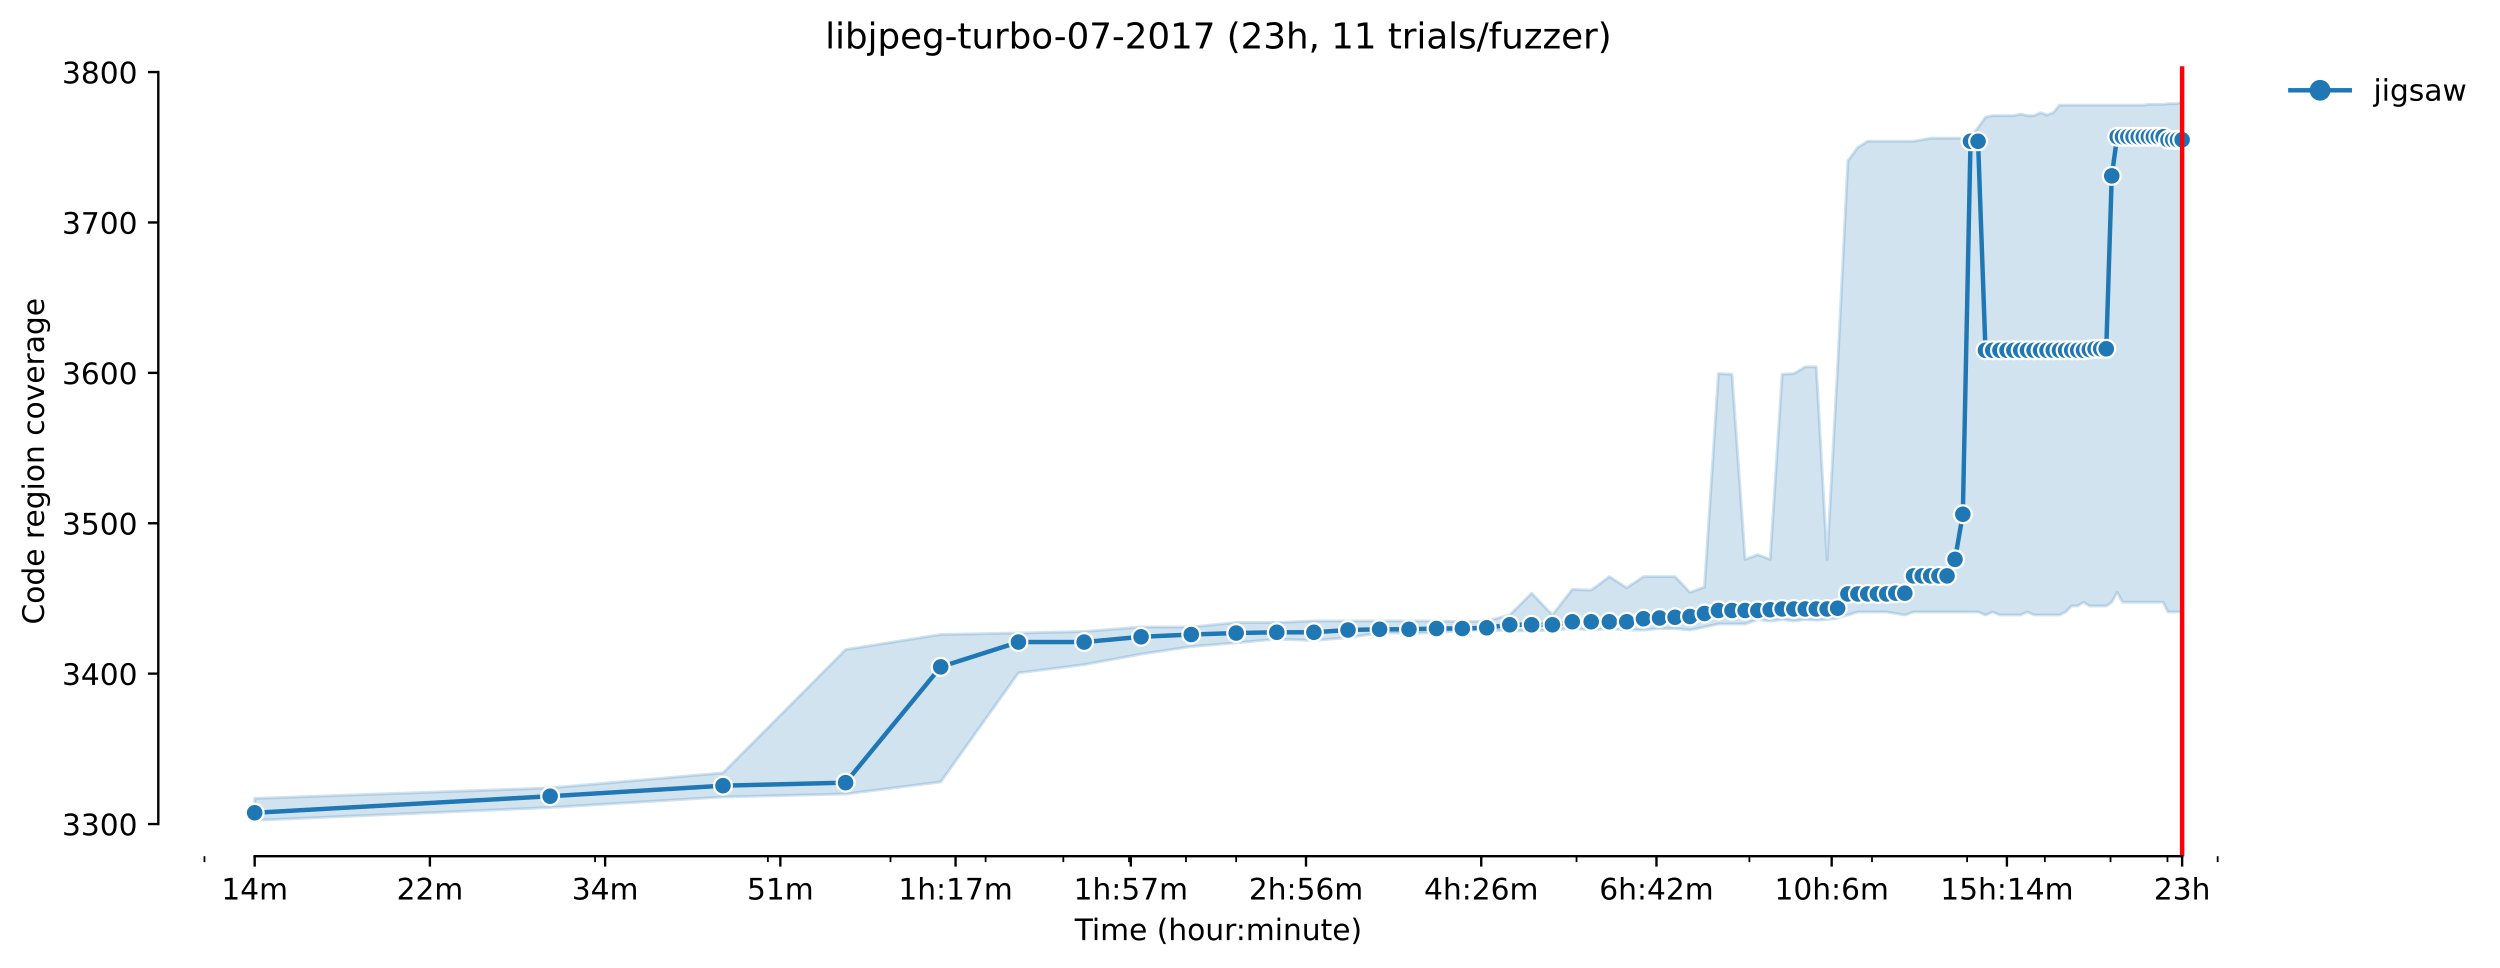 <?xml version="1.0" encoding="utf-8" standalone="no"?>
<!DOCTYPE svg PUBLIC "-//W3C//DTD SVG 1.1//EN"
  "http://www.w3.org/Graphics/SVG/1.1/DTD/svg11.dtd">
<!-- Created with matplotlib (https://matplotlib.org/) -->
<svg height="325.986pt" version="1.1" viewBox="0 0 842.188 325.986" width="842.188pt" xmlns="http://www.w3.org/2000/svg" xmlns:xlink="http://www.w3.org/1999/xlink">
 <defs>
  <style type="text/css">*{stroke-linecap:butt;stroke-linejoin:round;}</style>
 </defs>
 <g id="figure_1">
  <g id="patch_1">
   <path d="M 0 325.986 
L 842.188 325.986 
L 842.188 0 
L 0 0 
z
" style="fill:#ffffff;"/>
  </g>
  <g id="axes_1">
   <g id="patch_2">
    <path d="M 53.328 288.43 
L 767.568 288.43 
L 767.568 22.318 
L 53.328 22.318 
z
" style="fill:#ffffff;"/>
   </g>
   <g id="PolyCollection_1">
    <defs>
     <path d="M 85.794 -57.005 
L 85.794 -49.652 
L 185.326 -53.965 
L 243.55 -57.511 
L 284.859 -58.525 
L 316.902 -62.578 
L 343.082 -99.308 
L 365.218 -102.094 
L 384.392 -105.641 
L 401.305 -108.174 
L 416.435 -109.44 
L 430.121 -110.707 
L 442.615 -110.2 
L 454.109 -111.201 
L 464.751 -112.733 
L 474.658 -112.733 
L 483.925 -112.733 
L 492.631 -113.747 
L 500.838 -113.74 
L 508.602 -113.493 
L 515.968 -113.493 
L 522.974 -113.747 
L 529.654 -114.253 
L 536.037 -113.747 
L 542.148 -114.253 
L 548.01 -113.747 
L 553.642 -113.747 
L 559.061 -114.253 
L 564.284 -114.253 
L 569.323 -113.747 
L 574.191 -114.76 
L 578.899 -115.773 
L 583.458 -115.773 
L 587.877 -115.773 
L 592.164 -117.293 
L 596.326 -116.786 
L 600.371 -117.293 
L 604.306 -116.786 
L 608.135 -117.293 
L 611.865 -117.04 
L 615.501 -117.293 
L 619.046 -117.8 
L 622.507 -118.813 
L 625.885 -119.826 
L 629.187 -119.826 
L 632.414 -119.826 
L 635.57 -119.826 
L 638.658 -119.307 
L 641.681 -118.813 
L 644.642 -119.826 
L 647.543 -119.826 
L 650.387 -119.826 
L 653.175 -119.826 
L 655.91 -119.826 
L 658.594 -119.826 
L 661.229 -119.826 
L 663.817 -119.826 
L 666.358 -119.826 
L 668.855 -118.813 
L 671.31 -119.801 
L 673.724 -118.813 
L 676.097 -118.813 
L 678.432 -118.813 
L 680.73 -118.813 
L 682.991 -119.826 
L 685.217 -118.813 
L 687.41 -118.813 
L 689.569 -118.813 
L 691.696 -118.813 
L 693.793 -118.813 
L 695.859 -119.826 
L 697.896 -121.853 
L 699.904 -121.853 
L 701.885 -123.119 
L 703.839 -121.853 
L 705.766 -121.853 
L 707.668 -121.853 
L 709.545 -121.853 
L 711.398 -123.119 
L 713.227 -126.412 
L 715.033 -123.119 
L 716.817 -123.119 
L 718.579 -123.119 
L 720.32 -123.119 
L 722.04 -123.119 
L 723.739 -123.119 
L 725.418 -123.119 
L 727.078 -123.119 
L 728.72 -123.119 
L 730.342 -119.826 
L 731.947 -119.826 
L 733.533 -119.826 
L 735.103 -119.826 
L 735.103 -291.572 
L 735.103 -291.572 
L 733.533 -291.066 
L 731.947 -291.066 
L 730.342 -291.066 
L 728.72 -290.812 
L 727.078 -290.812 
L 725.418 -290.812 
L 723.739 -290.812 
L 722.04 -290.559 
L 720.32 -290.559 
L 718.579 -290.559 
L 716.817 -290.559 
L 715.033 -290.559 
L 713.227 -290.559 
L 711.398 -290.559 
L 709.545 -290.559 
L 707.668 -290.559 
L 705.766 -290.559 
L 703.839 -290.559 
L 701.885 -290.559 
L 699.904 -290.559 
L 697.896 -290.559 
L 695.859 -290.559 
L 693.793 -290.559 
L 691.696 -288.026 
L 689.569 -287.266 
L 687.41 -288.026 
L 685.217 -287.013 
L 682.991 -287.013 
L 680.73 -287.519 
L 678.432 -287.013 
L 676.097 -287.013 
L 673.724 -287.013 
L 671.31 -287.013 
L 668.855 -286.506 
L 666.358 -282.96 
L 663.817 -279.92 
L 661.229 -279.413 
L 658.594 -279.413 
L 655.91 -279.413 
L 653.175 -279.413 
L 650.387 -279.413 
L 647.543 -278.907 
L 644.642 -278.4 
L 641.681 -278.4 
L 638.658 -278.4 
L 635.57 -278.4 
L 632.414 -278.4 
L 629.187 -278.4 
L 625.885 -276.373 
L 622.507 -271.814 
L 619.046 -202.406 
L 615.501 -137.558 
L 611.865 -202.406 
L 608.135 -202.406 
L 604.306 -200.126 
L 600.371 -199.924 
L 596.326 -137.558 
L 592.164 -139.103 
L 587.877 -137.558 
L 583.458 -199.873 
L 578.899 -200.126 
L 574.191 -128.198 
L 569.323 -126.412 
L 564.284 -131.732 
L 559.061 -131.732 
L 553.642 -131.732 
L 548.01 -127.939 
L 542.148 -131.732 
L 536.037 -127.179 
L 529.654 -127.426 
L 522.974 -118.813 
L 515.968 -126.159 
L 508.602 -118.813 
L 500.838 -116.786 
L 492.631 -116.533 
L 483.925 -116.786 
L 474.658 -116.786 
L 464.751 -116.786 
L 454.109 -116.786 
L 442.615 -116.786 
L 430.121 -116.28 
L 416.435 -116.28 
L 401.305 -114.76 
L 384.392 -114.76 
L 365.218 -113.24 
L 343.082 -112.733 
L 316.902 -112.227 
L 284.859 -107.161 
L 243.55 -65.617 
L 185.326 -60.551 
L 85.794 -57.005 
z
" id="me5b59d6d6d" style="stroke:#1f77b4;stroke-opacity:0.2;"/>
    </defs>
    <g clip-path="url(#p4fced49811)">
     <use style="fill:#1f77b4;fill-opacity:0.2;stroke:#1f77b4;stroke-opacity:0.2;" x="0" xlink:href="#me5b59d6d6d" y="325.986"/>
    </g>
   </g>
   <g id="matplotlib.axis_1">
    <g id="xtick_1">
     <g id="line2d_1">
      <defs>
       <path d="M 0 0 
L 0 3.5 
" id="m48be5d444f" style="stroke:#000000;stroke-width:0.8;"/>
      </defs>
      <g>
       <use style="stroke:#000000;stroke-width:0.8;" x="85.794" xlink:href="#m48be5d444f" y="288.43"/>
      </g>
     </g>
     <g id="text_1">
      <!-- 14m -->
      <g transform="translate(74.561 303.029)scale(0.1 -0.1)">
       <defs>
        <path d="M 12.406 8.297 
L 28.516 8.297 
L 28.516 63.922 
L 10.984 60.406 
L 10.984 69.391 
L 28.422 72.906 
L 38.281 72.906 
L 38.281 8.297 
L 54.391 8.297 
L 54.391 0 
L 12.406 0 
z
" id="DejaVuSans-49"/>
        <path d="M 37.797 64.312 
L 12.891 25.391 
L 37.797 25.391 
z
M 35.203 72.906 
L 47.609 72.906 
L 47.609 25.391 
L 58.016 25.391 
L 58.016 17.188 
L 47.609 17.188 
L 47.609 0 
L 37.797 0 
L 37.797 17.188 
L 4.891 17.188 
L 4.891 26.703 
z
" id="DejaVuSans-52"/>
        <path d="M 52 44.188 
Q 55.375 50.25 60.062 53.125 
Q 64.75 56 71.094 56 
Q 79.641 56 84.281 50.016 
Q 88.922 44.047 88.922 33.016 
L 88.922 0 
L 79.891 0 
L 79.891 32.719 
Q 79.891 40.578 77.094 44.375 
Q 74.312 48.188 68.609 48.188 
Q 61.625 48.188 57.562 43.547 
Q 53.516 38.922 53.516 30.906 
L 53.516 0 
L 44.484 0 
L 44.484 32.719 
Q 44.484 40.625 41.703 44.406 
Q 38.922 48.188 33.109 48.188 
Q 26.219 48.188 22.156 43.531 
Q 18.109 38.875 18.109 30.906 
L 18.109 0 
L 9.078 0 
L 9.078 54.688 
L 18.109 54.688 
L 18.109 46.188 
Q 21.188 51.219 25.484 53.609 
Q 29.781 56 35.688 56 
Q 41.656 56 45.828 52.969 
Q 50 49.953 52 44.188 
z
" id="DejaVuSans-109"/>
       </defs>
       <use xlink:href="#DejaVuSans-49"/>
       <use x="63.623" xlink:href="#DejaVuSans-52"/>
       <use x="127.246" xlink:href="#DejaVuSans-109"/>
      </g>
     </g>
    </g>
    <g id="xtick_2">
     <g id="line2d_2">
      <g>
       <use style="stroke:#000000;stroke-width:0.8;" x="144.822" xlink:href="#m48be5d444f" y="288.43"/>
      </g>
     </g>
     <g id="text_2">
      <!-- 22m -->
      <g transform="translate(133.589 303.029)scale(0.1 -0.1)">
       <defs>
        <path d="M 19.188 8.297 
L 53.609 8.297 
L 53.609 0 
L 7.328 0 
L 7.328 8.297 
Q 12.938 14.109 22.625 23.891 
Q 32.328 33.688 34.812 36.531 
Q 39.547 41.844 41.422 45.531 
Q 43.312 49.219 43.312 52.781 
Q 43.312 58.594 39.234 62.25 
Q 35.156 65.922 28.609 65.922 
Q 23.969 65.922 18.812 64.312 
Q 13.672 62.703 7.812 59.422 
L 7.812 69.391 
Q 13.766 71.781 18.938 73 
Q 24.125 74.219 28.422 74.219 
Q 39.75 74.219 46.484 68.547 
Q 53.219 62.891 53.219 53.422 
Q 53.219 48.922 51.531 44.891 
Q 49.859 40.875 45.406 35.406 
Q 44.188 33.984 37.641 27.219 
Q 31.109 20.453 19.188 8.297 
z
" id="DejaVuSans-50"/>
       </defs>
       <use xlink:href="#DejaVuSans-50"/>
       <use x="63.623" xlink:href="#DejaVuSans-50"/>
       <use x="127.246" xlink:href="#DejaVuSans-109"/>
      </g>
     </g>
    </g>
    <g id="xtick_3">
     <g id="line2d_3">
      <g>
       <use style="stroke:#000000;stroke-width:0.8;" x="203.85" xlink:href="#m48be5d444f" y="288.43"/>
      </g>
     </g>
     <g id="text_3">
      <!-- 34m -->
      <g transform="translate(192.617 303.029)scale(0.1 -0.1)">
       <defs>
        <path d="M 40.578 39.312 
Q 47.656 37.797 51.625 33 
Q 55.609 28.219 55.609 21.188 
Q 55.609 10.406 48.188 4.484 
Q 40.766 -1.422 27.094 -1.422 
Q 22.516 -1.422 17.656 -0.516 
Q 12.797 0.391 7.625 2.203 
L 7.625 11.719 
Q 11.719 9.328 16.594 8.109 
Q 21.484 6.891 26.812 6.891 
Q 36.078 6.891 40.938 10.547 
Q 45.797 14.203 45.797 21.188 
Q 45.797 27.641 41.281 31.266 
Q 36.766 34.906 28.719 34.906 
L 20.219 34.906 
L 20.219 43.016 
L 29.109 43.016 
Q 36.375 43.016 40.234 45.922 
Q 44.094 48.828 44.094 54.297 
Q 44.094 59.906 40.109 62.906 
Q 36.141 65.922 28.719 65.922 
Q 24.656 65.922 20.016 65.031 
Q 15.375 64.156 9.812 62.312 
L 9.812 71.094 
Q 15.438 72.656 20.344 73.438 
Q 25.25 74.219 29.594 74.219 
Q 40.828 74.219 47.359 69.109 
Q 53.906 64.016 53.906 55.328 
Q 53.906 49.266 50.438 45.094 
Q 46.969 40.922 40.578 39.312 
z
" id="DejaVuSans-51"/>
       </defs>
       <use xlink:href="#DejaVuSans-51"/>
       <use x="63.623" xlink:href="#DejaVuSans-52"/>
       <use x="127.246" xlink:href="#DejaVuSans-109"/>
      </g>
     </g>
    </g>
    <g id="xtick_4">
     <g id="line2d_4">
      <g>
       <use style="stroke:#000000;stroke-width:0.8;" x="262.878" xlink:href="#m48be5d444f" y="288.43"/>
      </g>
     </g>
     <g id="text_4">
      <!-- 51m -->
      <g transform="translate(251.646 303.029)scale(0.1 -0.1)">
       <defs>
        <path d="M 10.797 72.906 
L 49.516 72.906 
L 49.516 64.594 
L 19.828 64.594 
L 19.828 46.734 
Q 21.969 47.469 24.109 47.828 
Q 26.266 48.188 28.422 48.188 
Q 40.625 48.188 47.75 41.5 
Q 54.891 34.812 54.891 23.391 
Q 54.891 11.625 47.562 5.094 
Q 40.234 -1.422 26.906 -1.422 
Q 22.312 -1.422 17.547 -0.641 
Q 12.797 0.141 7.719 1.703 
L 7.719 11.625 
Q 12.109 9.234 16.797 8.062 
Q 21.484 6.891 26.703 6.891 
Q 35.156 6.891 40.078 11.328 
Q 45.016 15.766 45.016 23.391 
Q 45.016 31 40.078 35.438 
Q 35.156 39.891 26.703 39.891 
Q 22.75 39.891 18.812 39.016 
Q 14.891 38.141 10.797 36.281 
z
" id="DejaVuSans-53"/>
       </defs>
       <use xlink:href="#DejaVuSans-53"/>
       <use x="63.623" xlink:href="#DejaVuSans-49"/>
       <use x="127.246" xlink:href="#DejaVuSans-109"/>
      </g>
     </g>
    </g>
    <g id="xtick_5">
     <g id="line2d_5">
      <g>
       <use style="stroke:#000000;stroke-width:0.8;" x="321.907" xlink:href="#m48be5d444f" y="288.43"/>
      </g>
     </g>
     <g id="text_5">
      <!-- 1h:17m -->
      <g transform="translate(302.639 303.029)scale(0.1 -0.1)">
       <defs>
        <path d="M 54.891 33.016 
L 54.891 0 
L 45.906 0 
L 45.906 32.719 
Q 45.906 40.484 42.875 44.328 
Q 39.844 48.188 33.797 48.188 
Q 26.516 48.188 22.312 43.547 
Q 18.109 38.922 18.109 30.906 
L 18.109 0 
L 9.078 0 
L 9.078 75.984 
L 18.109 75.984 
L 18.109 46.188 
Q 21.344 51.125 25.703 53.562 
Q 30.078 56 35.797 56 
Q 45.219 56 50.047 50.172 
Q 54.891 44.344 54.891 33.016 
z
" id="DejaVuSans-104"/>
        <path d="M 11.719 12.406 
L 22.016 12.406 
L 22.016 0 
L 11.719 0 
z
M 11.719 51.703 
L 22.016 51.703 
L 22.016 39.312 
L 11.719 39.312 
z
" id="DejaVuSans-58"/>
        <path d="M 8.203 72.906 
L 55.078 72.906 
L 55.078 68.703 
L 28.609 0 
L 18.312 0 
L 43.219 64.594 
L 8.203 64.594 
z
" id="DejaVuSans-55"/>
       </defs>
       <use xlink:href="#DejaVuSans-49"/>
       <use x="63.623" xlink:href="#DejaVuSans-104"/>
       <use x="127.002" xlink:href="#DejaVuSans-58"/>
       <use x="160.693" xlink:href="#DejaVuSans-49"/>
       <use x="224.316" xlink:href="#DejaVuSans-55"/>
       <use x="287.939" xlink:href="#DejaVuSans-109"/>
      </g>
     </g>
    </g>
    <g id="xtick_6">
     <g id="line2d_6">
      <g>
       <use style="stroke:#000000;stroke-width:0.8;" x="380.935" xlink:href="#m48be5d444f" y="288.43"/>
      </g>
     </g>
     <g id="text_6">
      <!-- 1h:57m -->
      <g transform="translate(361.668 303.029)scale(0.1 -0.1)">
       <use xlink:href="#DejaVuSans-49"/>
       <use x="63.623" xlink:href="#DejaVuSans-104"/>
       <use x="127.002" xlink:href="#DejaVuSans-58"/>
       <use x="160.693" xlink:href="#DejaVuSans-53"/>
       <use x="224.316" xlink:href="#DejaVuSans-55"/>
       <use x="287.939" xlink:href="#DejaVuSans-109"/>
      </g>
     </g>
    </g>
    <g id="xtick_7">
     <g id="line2d_7">
      <g>
       <use style="stroke:#000000;stroke-width:0.8;" x="439.963" xlink:href="#m48be5d444f" y="288.43"/>
      </g>
     </g>
     <g id="text_7">
      <!-- 2h:56m -->
      <g transform="translate(420.696 303.029)scale(0.1 -0.1)">
       <defs>
        <path d="M 33.016 40.375 
Q 26.375 40.375 22.484 35.828 
Q 18.609 31.297 18.609 23.391 
Q 18.609 15.531 22.484 10.953 
Q 26.375 6.391 33.016 6.391 
Q 39.656 6.391 43.531 10.953 
Q 47.406 15.531 47.406 23.391 
Q 47.406 31.297 43.531 35.828 
Q 39.656 40.375 33.016 40.375 
z
M 52.594 71.297 
L 52.594 62.312 
Q 48.875 64.062 45.094 64.984 
Q 41.312 65.922 37.594 65.922 
Q 27.828 65.922 22.672 59.328 
Q 17.531 52.734 16.797 39.406 
Q 19.672 43.656 24.016 45.922 
Q 28.375 48.188 33.594 48.188 
Q 44.578 48.188 50.953 41.516 
Q 57.328 34.859 57.328 23.391 
Q 57.328 12.156 50.688 5.359 
Q 44.047 -1.422 33.016 -1.422 
Q 20.359 -1.422 13.672 8.266 
Q 6.984 17.969 6.984 36.375 
Q 6.984 53.656 15.188 63.938 
Q 23.391 74.219 37.203 74.219 
Q 40.922 74.219 44.703 73.484 
Q 48.484 72.75 52.594 71.297 
z
" id="DejaVuSans-54"/>
       </defs>
       <use xlink:href="#DejaVuSans-50"/>
       <use x="63.623" xlink:href="#DejaVuSans-104"/>
       <use x="127.002" xlink:href="#DejaVuSans-58"/>
       <use x="160.693" xlink:href="#DejaVuSans-53"/>
       <use x="224.316" xlink:href="#DejaVuSans-54"/>
       <use x="287.939" xlink:href="#DejaVuSans-109"/>
      </g>
     </g>
    </g>
    <g id="xtick_8">
     <g id="line2d_8">
      <g>
       <use style="stroke:#000000;stroke-width:0.8;" x="498.991" xlink:href="#m48be5d444f" y="288.43"/>
      </g>
     </g>
     <g id="text_8">
      <!-- 4h:26m -->
      <g transform="translate(479.724 303.029)scale(0.1 -0.1)">
       <use xlink:href="#DejaVuSans-52"/>
       <use x="63.623" xlink:href="#DejaVuSans-104"/>
       <use x="127.002" xlink:href="#DejaVuSans-58"/>
       <use x="160.693" xlink:href="#DejaVuSans-50"/>
       <use x="224.316" xlink:href="#DejaVuSans-54"/>
       <use x="287.939" xlink:href="#DejaVuSans-109"/>
      </g>
     </g>
    </g>
    <g id="xtick_9">
     <g id="line2d_9">
      <g>
       <use style="stroke:#000000;stroke-width:0.8;" x="558.02" xlink:href="#m48be5d444f" y="288.43"/>
      </g>
     </g>
     <g id="text_9">
      <!-- 6h:42m -->
      <g transform="translate(538.752 303.029)scale(0.1 -0.1)">
       <use xlink:href="#DejaVuSans-54"/>
       <use x="63.623" xlink:href="#DejaVuSans-104"/>
       <use x="127.002" xlink:href="#DejaVuSans-58"/>
       <use x="160.693" xlink:href="#DejaVuSans-52"/>
       <use x="224.316" xlink:href="#DejaVuSans-50"/>
       <use x="287.939" xlink:href="#DejaVuSans-109"/>
      </g>
     </g>
    </g>
    <g id="xtick_10">
     <g id="line2d_10">
      <g>
       <use style="stroke:#000000;stroke-width:0.8;" x="617.048" xlink:href="#m48be5d444f" y="288.43"/>
      </g>
     </g>
     <g id="text_10">
      <!-- 10h:6m -->
      <g transform="translate(597.781 303.029)scale(0.1 -0.1)">
       <defs>
        <path d="M 31.781 66.406 
Q 24.172 66.406 20.328 58.906 
Q 16.5 51.422 16.5 36.375 
Q 16.5 21.391 20.328 13.891 
Q 24.172 6.391 31.781 6.391 
Q 39.453 6.391 43.281 13.891 
Q 47.125 21.391 47.125 36.375 
Q 47.125 51.422 43.281 58.906 
Q 39.453 66.406 31.781 66.406 
z
M 31.781 74.219 
Q 44.047 74.219 50.516 64.516 
Q 56.984 54.828 56.984 36.375 
Q 56.984 17.969 50.516 8.266 
Q 44.047 -1.422 31.781 -1.422 
Q 19.531 -1.422 13.062 8.266 
Q 6.594 17.969 6.594 36.375 
Q 6.594 54.828 13.062 64.516 
Q 19.531 74.219 31.781 74.219 
z
" id="DejaVuSans-48"/>
       </defs>
       <use xlink:href="#DejaVuSans-49"/>
       <use x="63.623" xlink:href="#DejaVuSans-48"/>
       <use x="127.246" xlink:href="#DejaVuSans-104"/>
       <use x="190.625" xlink:href="#DejaVuSans-58"/>
       <use x="224.316" xlink:href="#DejaVuSans-54"/>
       <use x="287.939" xlink:href="#DejaVuSans-109"/>
      </g>
     </g>
    </g>
    <g id="xtick_11">
     <g id="line2d_11">
      <g>
       <use style="stroke:#000000;stroke-width:0.8;" x="676.076" xlink:href="#m48be5d444f" y="288.43"/>
      </g>
     </g>
     <g id="text_11">
      <!-- 15h:14m -->
      <g transform="translate(653.628 303.029)scale(0.1 -0.1)">
       <use xlink:href="#DejaVuSans-49"/>
       <use x="63.623" xlink:href="#DejaVuSans-53"/>
       <use x="127.246" xlink:href="#DejaVuSans-104"/>
       <use x="190.625" xlink:href="#DejaVuSans-58"/>
       <use x="224.316" xlink:href="#DejaVuSans-49"/>
       <use x="287.939" xlink:href="#DejaVuSans-52"/>
       <use x="351.562" xlink:href="#DejaVuSans-109"/>
      </g>
     </g>
    </g>
    <g id="xtick_12">
     <g id="line2d_12">
      <g>
       <use style="stroke:#000000;stroke-width:0.8;" x="735.104" xlink:href="#m48be5d444f" y="288.43"/>
      </g>
     </g>
     <g id="text_12">
      <!-- 23h -->
      <g transform="translate(725.573 303.029)scale(0.1 -0.1)">
       <use xlink:href="#DejaVuSans-50"/>
       <use x="63.623" xlink:href="#DejaVuSans-51"/>
       <use x="127.246" xlink:href="#DejaVuSans-104"/>
      </g>
     </g>
    </g>
    <g id="xtick_13">
     <g id="line2d_13">
      <defs>
       <path d="M 0 0 
L 0 2 
" id="m04cc0272d7" style="stroke:#000000;stroke-width:0.6;"/>
      </defs>
      <g>
       <use style="stroke:#000000;stroke-width:0.6;" x="68.88" xlink:href="#m04cc0272d7" y="288.43"/>
      </g>
     </g>
    </g>
    <g id="xtick_14">
     <g id="line2d_14">
      <g>
       <use style="stroke:#000000;stroke-width:0.6;" x="200.456" xlink:href="#m04cc0272d7" y="288.43"/>
      </g>
     </g>
    </g>
    <g id="xtick_15">
     <g id="line2d_15">
      <g>
       <use style="stroke:#000000;stroke-width:0.6;" x="258.679" xlink:href="#m04cc0272d7" y="288.43"/>
      </g>
     </g>
    </g>
    <g id="xtick_16">
     <g id="line2d_16">
      <g>
       <use style="stroke:#000000;stroke-width:0.6;" x="299.989" xlink:href="#m04cc0272d7" y="288.43"/>
      </g>
     </g>
    </g>
    <g id="xtick_17">
     <g id="line2d_17">
      <g>
       <use style="stroke:#000000;stroke-width:0.6;" x="332.031" xlink:href="#m04cc0272d7" y="288.43"/>
      </g>
     </g>
    </g>
    <g id="xtick_18">
     <g id="line2d_18">
      <g>
       <use style="stroke:#000000;stroke-width:0.6;" x="358.212" xlink:href="#m04cc0272d7" y="288.43"/>
      </g>
     </g>
    </g>
    <g id="xtick_19">
     <g id="line2d_19">
      <g>
       <use style="stroke:#000000;stroke-width:0.6;" x="380.347" xlink:href="#m04cc0272d7" y="288.43"/>
      </g>
     </g>
    </g>
    <g id="xtick_20">
     <g id="line2d_20">
      <g>
       <use style="stroke:#000000;stroke-width:0.6;" x="399.522" xlink:href="#m04cc0272d7" y="288.43"/>
      </g>
     </g>
    </g>
    <g id="xtick_21">
     <g id="line2d_21">
      <g>
       <use style="stroke:#000000;stroke-width:0.6;" x="416.435" xlink:href="#m04cc0272d7" y="288.43"/>
      </g>
     </g>
    </g>
    <g id="xtick_22">
     <g id="line2d_22">
      <g>
       <use style="stroke:#000000;stroke-width:0.6;" x="531.097" xlink:href="#m04cc0272d7" y="288.43"/>
      </g>
     </g>
    </g>
    <g id="xtick_23">
     <g id="line2d_23">
      <g>
       <use style="stroke:#000000;stroke-width:0.6;" x="589.32" xlink:href="#m04cc0272d7" y="288.43"/>
      </g>
     </g>
    </g>
    <g id="xtick_24">
     <g id="line2d_24">
      <g>
       <use style="stroke:#000000;stroke-width:0.6;" x="630.63" xlink:href="#m04cc0272d7" y="288.43"/>
      </g>
     </g>
    </g>
    <g id="xtick_25">
     <g id="line2d_25">
      <g>
       <use style="stroke:#000000;stroke-width:0.6;" x="662.672" xlink:href="#m04cc0272d7" y="288.43"/>
      </g>
     </g>
    </g>
    <g id="xtick_26">
     <g id="line2d_26">
      <g>
       <use style="stroke:#000000;stroke-width:0.6;" x="688.853" xlink:href="#m04cc0272d7" y="288.43"/>
      </g>
     </g>
    </g>
    <g id="xtick_27">
     <g id="line2d_27">
      <g>
       <use style="stroke:#000000;stroke-width:0.6;" x="710.988" xlink:href="#m04cc0272d7" y="288.43"/>
      </g>
     </g>
    </g>
    <g id="xtick_28">
     <g id="line2d_28">
      <g>
       <use style="stroke:#000000;stroke-width:0.6;" x="730.163" xlink:href="#m04cc0272d7" y="288.43"/>
      </g>
     </g>
    </g>
    <g id="xtick_29">
     <g id="line2d_29">
      <g>
       <use style="stroke:#000000;stroke-width:0.6;" x="747.076" xlink:href="#m04cc0272d7" y="288.43"/>
      </g>
     </g>
    </g>
    <g id="text_13">
     <!-- Time (hour:minute) -->
     <g transform="translate(362.041 316.707)scale(0.1 -0.1)">
      <defs>
       <path d="M -0.297 72.906 
L 61.375 72.906 
L 61.375 64.594 
L 35.5 64.594 
L 35.5 0 
L 25.594 0 
L 25.594 64.594 
L -0.297 64.594 
z
" id="DejaVuSans-84"/>
       <path d="M 9.422 54.688 
L 18.406 54.688 
L 18.406 0 
L 9.422 0 
z
M 9.422 75.984 
L 18.406 75.984 
L 18.406 64.594 
L 9.422 64.594 
z
" id="DejaVuSans-105"/>
       <path d="M 56.203 29.594 
L 56.203 25.203 
L 14.891 25.203 
Q 15.484 15.922 20.484 11.062 
Q 25.484 6.203 34.422 6.203 
Q 39.594 6.203 44.453 7.469 
Q 49.312 8.734 54.109 11.281 
L 54.109 2.781 
Q 49.266 0.734 44.188 -0.344 
Q 39.109 -1.422 33.891 -1.422 
Q 20.797 -1.422 13.156 6.188 
Q 5.516 13.812 5.516 26.812 
Q 5.516 40.234 12.766 48.109 
Q 20.016 56 32.328 56 
Q 43.359 56 49.781 48.891 
Q 56.203 41.797 56.203 29.594 
z
M 47.219 32.234 
Q 47.125 39.594 43.094 43.984 
Q 39.062 48.391 32.422 48.391 
Q 24.906 48.391 20.391 44.141 
Q 15.875 39.891 15.188 32.172 
z
" id="DejaVuSans-101"/>
       <path id="DejaVuSans-32"/>
       <path d="M 31 75.875 
Q 24.469 64.656 21.281 53.656 
Q 18.109 42.672 18.109 31.391 
Q 18.109 20.125 21.312 9.062 
Q 24.516 -2 31 -13.188 
L 23.188 -13.188 
Q 15.875 -1.703 12.234 9.375 
Q 8.594 20.453 8.594 31.391 
Q 8.594 42.281 12.203 53.312 
Q 15.828 64.359 23.188 75.875 
z
" id="DejaVuSans-40"/>
       <path d="M 30.609 48.391 
Q 23.391 48.391 19.188 42.75 
Q 14.984 37.109 14.984 27.297 
Q 14.984 17.484 19.156 11.844 
Q 23.344 6.203 30.609 6.203 
Q 37.797 6.203 41.984 11.859 
Q 46.188 17.531 46.188 27.297 
Q 46.188 37.016 41.984 42.703 
Q 37.797 48.391 30.609 48.391 
z
M 30.609 56 
Q 42.328 56 49.016 48.375 
Q 55.719 40.766 55.719 27.297 
Q 55.719 13.875 49.016 6.219 
Q 42.328 -1.422 30.609 -1.422 
Q 18.844 -1.422 12.172 6.219 
Q 5.516 13.875 5.516 27.297 
Q 5.516 40.766 12.172 48.375 
Q 18.844 56 30.609 56 
z
" id="DejaVuSans-111"/>
       <path d="M 8.5 21.578 
L 8.5 54.688 
L 17.484 54.688 
L 17.484 21.922 
Q 17.484 14.156 20.5 10.266 
Q 23.531 6.391 29.594 6.391 
Q 36.859 6.391 41.078 11.031 
Q 45.312 15.672 45.312 23.688 
L 45.312 54.688 
L 54.297 54.688 
L 54.297 0 
L 45.312 0 
L 45.312 8.406 
Q 42.047 3.422 37.719 1 
Q 33.406 -1.422 27.688 -1.422 
Q 18.266 -1.422 13.375 4.438 
Q 8.5 10.297 8.5 21.578 
z
M 31.109 56 
z
" id="DejaVuSans-117"/>
       <path d="M 41.109 46.297 
Q 39.594 47.172 37.812 47.578 
Q 36.031 48 33.891 48 
Q 26.266 48 22.188 43.047 
Q 18.109 38.094 18.109 28.812 
L 18.109 0 
L 9.078 0 
L 9.078 54.688 
L 18.109 54.688 
L 18.109 46.188 
Q 20.953 51.172 25.484 53.578 
Q 30.031 56 36.531 56 
Q 37.453 56 38.578 55.875 
Q 39.703 55.766 41.062 55.516 
z
" id="DejaVuSans-114"/>
       <path d="M 54.891 33.016 
L 54.891 0 
L 45.906 0 
L 45.906 32.719 
Q 45.906 40.484 42.875 44.328 
Q 39.844 48.188 33.797 48.188 
Q 26.516 48.188 22.312 43.547 
Q 18.109 38.922 18.109 30.906 
L 18.109 0 
L 9.078 0 
L 9.078 54.688 
L 18.109 54.688 
L 18.109 46.188 
Q 21.344 51.125 25.703 53.562 
Q 30.078 56 35.797 56 
Q 45.219 56 50.047 50.172 
Q 54.891 44.344 54.891 33.016 
z
" id="DejaVuSans-110"/>
       <path d="M 18.312 70.219 
L 18.312 54.688 
L 36.812 54.688 
L 36.812 47.703 
L 18.312 47.703 
L 18.312 18.016 
Q 18.312 11.328 20.141 9.422 
Q 21.969 7.516 27.594 7.516 
L 36.812 7.516 
L 36.812 0 
L 27.594 0 
Q 17.188 0 13.234 3.875 
Q 9.281 7.766 9.281 18.016 
L 9.281 47.703 
L 2.688 47.703 
L 2.688 54.688 
L 9.281 54.688 
L 9.281 70.219 
z
" id="DejaVuSans-116"/>
       <path d="M 8.016 75.875 
L 15.828 75.875 
Q 23.141 64.359 26.781 53.312 
Q 30.422 42.281 30.422 31.391 
Q 30.422 20.453 26.781 9.375 
Q 23.141 -1.703 15.828 -13.188 
L 8.016 -13.188 
Q 14.5 -2 17.703 9.062 
Q 20.906 20.125 20.906 31.391 
Q 20.906 42.672 17.703 53.656 
Q 14.5 64.656 8.016 75.875 
z
" id="DejaVuSans-41"/>
      </defs>
      <use xlink:href="#DejaVuSans-84"/>
      <use x="57.959" xlink:href="#DejaVuSans-105"/>
      <use x="85.742" xlink:href="#DejaVuSans-109"/>
      <use x="183.154" xlink:href="#DejaVuSans-101"/>
      <use x="244.678" xlink:href="#DejaVuSans-32"/>
      <use x="276.465" xlink:href="#DejaVuSans-40"/>
      <use x="315.479" xlink:href="#DejaVuSans-104"/>
      <use x="378.857" xlink:href="#DejaVuSans-111"/>
      <use x="440.039" xlink:href="#DejaVuSans-117"/>
      <use x="503.418" xlink:href="#DejaVuSans-114"/>
      <use x="542.781" xlink:href="#DejaVuSans-58"/>
      <use x="576.473" xlink:href="#DejaVuSans-109"/>
      <use x="673.885" xlink:href="#DejaVuSans-105"/>
      <use x="701.668" xlink:href="#DejaVuSans-110"/>
      <use x="765.047" xlink:href="#DejaVuSans-117"/>
      <use x="828.426" xlink:href="#DejaVuSans-116"/>
      <use x="867.635" xlink:href="#DejaVuSans-101"/>
      <use x="929.158" xlink:href="#DejaVuSans-41"/>
     </g>
    </g>
   </g>
   <g id="matplotlib.axis_2">
    <g id="ytick_1">
     <g id="line2d_30">
      <defs>
       <path d="M 0 0 
L -3.5 0 
" id="maca90293b7" style="stroke:#000000;stroke-width:0.8;"/>
      </defs>
      <g>
       <use style="stroke:#000000;stroke-width:0.8;" x="53.328" xlink:href="#maca90293b7" y="277.594"/>
      </g>
     </g>
     <g id="text_14">
      <!-- 3300 -->
      <g transform="translate(20.878 281.394)scale(0.1 -0.1)">
       <use xlink:href="#DejaVuSans-51"/>
       <use x="63.623" xlink:href="#DejaVuSans-51"/>
       <use x="127.246" xlink:href="#DejaVuSans-48"/>
       <use x="190.869" xlink:href="#DejaVuSans-48"/>
      </g>
     </g>
    </g>
    <g id="ytick_2">
     <g id="line2d_31">
      <g>
       <use style="stroke:#000000;stroke-width:0.8;" x="53.328" xlink:href="#maca90293b7" y="226.932"/>
      </g>
     </g>
     <g id="text_15">
      <!-- 3400 -->
      <g transform="translate(20.878 230.731)scale(0.1 -0.1)">
       <use xlink:href="#DejaVuSans-51"/>
       <use x="63.623" xlink:href="#DejaVuSans-52"/>
       <use x="127.246" xlink:href="#DejaVuSans-48"/>
       <use x="190.869" xlink:href="#DejaVuSans-48"/>
      </g>
     </g>
    </g>
    <g id="ytick_3">
     <g id="line2d_32">
      <g>
       <use style="stroke:#000000;stroke-width:0.8;" x="53.328" xlink:href="#maca90293b7" y="176.269"/>
      </g>
     </g>
     <g id="text_16">
      <!-- 3500 -->
      <g transform="translate(20.878 180.068)scale(0.1 -0.1)">
       <use xlink:href="#DejaVuSans-51"/>
       <use x="63.623" xlink:href="#DejaVuSans-53"/>
       <use x="127.246" xlink:href="#DejaVuSans-48"/>
       <use x="190.869" xlink:href="#DejaVuSans-48"/>
      </g>
     </g>
    </g>
    <g id="ytick_4">
     <g id="line2d_33">
      <g>
       <use style="stroke:#000000;stroke-width:0.8;" x="53.328" xlink:href="#maca90293b7" y="125.607"/>
      </g>
     </g>
     <g id="text_17">
      <!-- 3600 -->
      <g transform="translate(20.878 129.406)scale(0.1 -0.1)">
       <use xlink:href="#DejaVuSans-51"/>
       <use x="63.623" xlink:href="#DejaVuSans-54"/>
       <use x="127.246" xlink:href="#DejaVuSans-48"/>
       <use x="190.869" xlink:href="#DejaVuSans-48"/>
      </g>
     </g>
    </g>
    <g id="ytick_5">
     <g id="line2d_34">
      <g>
       <use style="stroke:#000000;stroke-width:0.8;" x="53.328" xlink:href="#maca90293b7" y="74.944"/>
      </g>
     </g>
     <g id="text_18">
      <!-- 3700 -->
      <g transform="translate(20.878 78.743)scale(0.1 -0.1)">
       <use xlink:href="#DejaVuSans-51"/>
       <use x="63.623" xlink:href="#DejaVuSans-55"/>
       <use x="127.246" xlink:href="#DejaVuSans-48"/>
       <use x="190.869" xlink:href="#DejaVuSans-48"/>
      </g>
     </g>
    </g>
    <g id="ytick_6">
     <g id="line2d_35">
      <g>
       <use style="stroke:#000000;stroke-width:0.8;" x="53.328" xlink:href="#maca90293b7" y="24.282"/>
      </g>
     </g>
     <g id="text_19">
      <!-- 3800 -->
      <g transform="translate(20.878 28.081)scale(0.1 -0.1)">
       <defs>
        <path d="M 31.781 34.625 
Q 24.75 34.625 20.719 30.859 
Q 16.703 27.094 16.703 20.516 
Q 16.703 13.922 20.719 10.156 
Q 24.75 6.391 31.781 6.391 
Q 38.812 6.391 42.859 10.172 
Q 46.922 13.969 46.922 20.516 
Q 46.922 27.094 42.891 30.859 
Q 38.875 34.625 31.781 34.625 
z
M 21.922 38.812 
Q 15.578 40.375 12.031 44.719 
Q 8.5 49.078 8.5 55.328 
Q 8.5 64.062 14.719 69.141 
Q 20.953 74.219 31.781 74.219 
Q 42.672 74.219 48.875 69.141 
Q 55.078 64.062 55.078 55.328 
Q 55.078 49.078 51.531 44.719 
Q 48 40.375 41.703 38.812 
Q 48.828 37.156 52.797 32.312 
Q 56.781 27.484 56.781 20.516 
Q 56.781 9.906 50.312 4.234 
Q 43.844 -1.422 31.781 -1.422 
Q 19.734 -1.422 13.25 4.234 
Q 6.781 9.906 6.781 20.516 
Q 6.781 27.484 10.781 32.312 
Q 14.797 37.156 21.922 38.812 
z
M 18.312 54.391 
Q 18.312 48.734 21.844 45.562 
Q 25.391 42.391 31.781 42.391 
Q 38.141 42.391 41.719 45.562 
Q 45.312 48.734 45.312 54.391 
Q 45.312 60.062 41.719 63.234 
Q 38.141 66.406 31.781 66.406 
Q 25.391 66.406 21.844 63.234 
Q 18.312 60.062 18.312 54.391 
z
" id="DejaVuSans-56"/>
       </defs>
       <use xlink:href="#DejaVuSans-51"/>
       <use x="63.623" xlink:href="#DejaVuSans-56"/>
       <use x="127.246" xlink:href="#DejaVuSans-48"/>
       <use x="190.869" xlink:href="#DejaVuSans-48"/>
      </g>
     </g>
    </g>
    <g id="text_20">
     <!-- Code region coverage -->
     <g transform="translate(14.798 210.38)rotate(-90)scale(0.1 -0.1)">
      <defs>
       <path d="M 64.406 67.281 
L 64.406 56.891 
Q 59.422 61.531 53.781 63.812 
Q 48.141 66.109 41.797 66.109 
Q 29.297 66.109 22.656 58.469 
Q 16.016 50.828 16.016 36.375 
Q 16.016 21.969 22.656 14.328 
Q 29.297 6.688 41.797 6.688 
Q 48.141 6.688 53.781 8.984 
Q 59.422 11.281 64.406 15.922 
L 64.406 5.609 
Q 59.234 2.094 53.438 0.328 
Q 47.656 -1.422 41.219 -1.422 
Q 24.656 -1.422 15.125 8.703 
Q 5.609 18.844 5.609 36.375 
Q 5.609 53.953 15.125 64.078 
Q 24.656 74.219 41.219 74.219 
Q 47.75 74.219 53.531 72.484 
Q 59.328 70.75 64.406 67.281 
z
" id="DejaVuSans-67"/>
       <path d="M 45.406 46.391 
L 45.406 75.984 
L 54.391 75.984 
L 54.391 0 
L 45.406 0 
L 45.406 8.203 
Q 42.578 3.328 38.25 0.953 
Q 33.938 -1.422 27.875 -1.422 
Q 17.969 -1.422 11.734 6.484 
Q 5.516 14.406 5.516 27.297 
Q 5.516 40.188 11.734 48.094 
Q 17.969 56 27.875 56 
Q 33.938 56 38.25 53.625 
Q 42.578 51.266 45.406 46.391 
z
M 14.797 27.297 
Q 14.797 17.391 18.875 11.75 
Q 22.953 6.109 30.078 6.109 
Q 37.203 6.109 41.297 11.75 
Q 45.406 17.391 45.406 27.297 
Q 45.406 37.203 41.297 42.844 
Q 37.203 48.484 30.078 48.484 
Q 22.953 48.484 18.875 42.844 
Q 14.797 37.203 14.797 27.297 
z
" id="DejaVuSans-100"/>
       <path d="M 45.406 27.984 
Q 45.406 37.75 41.375 43.109 
Q 37.359 48.484 30.078 48.484 
Q 22.859 48.484 18.828 43.109 
Q 14.797 37.75 14.797 27.984 
Q 14.797 18.266 18.828 12.891 
Q 22.859 7.516 30.078 7.516 
Q 37.359 7.516 41.375 12.891 
Q 45.406 18.266 45.406 27.984 
z
M 54.391 6.781 
Q 54.391 -7.172 48.188 -13.984 
Q 42 -20.797 29.203 -20.797 
Q 24.469 -20.797 20.266 -20.094 
Q 16.062 -19.391 12.109 -17.922 
L 12.109 -9.188 
Q 16.062 -11.328 19.922 -12.344 
Q 23.781 -13.375 27.781 -13.375 
Q 36.625 -13.375 41.016 -8.766 
Q 45.406 -4.156 45.406 5.172 
L 45.406 9.625 
Q 42.625 4.781 38.281 2.391 
Q 33.938 0 27.875 0 
Q 17.828 0 11.672 7.656 
Q 5.516 15.328 5.516 27.984 
Q 5.516 40.672 11.672 48.328 
Q 17.828 56 27.875 56 
Q 33.938 56 38.281 53.609 
Q 42.625 51.219 45.406 46.391 
L 45.406 54.688 
L 54.391 54.688 
z
" id="DejaVuSans-103"/>
       <path d="M 48.781 52.594 
L 48.781 44.188 
Q 44.969 46.297 41.141 47.344 
Q 37.312 48.391 33.406 48.391 
Q 24.656 48.391 19.812 42.844 
Q 14.984 37.312 14.984 27.297 
Q 14.984 17.281 19.812 11.734 
Q 24.656 6.203 33.406 6.203 
Q 37.312 6.203 41.141 7.25 
Q 44.969 8.297 48.781 10.406 
L 48.781 2.094 
Q 45.016 0.344 40.984 -0.531 
Q 36.969 -1.422 32.422 -1.422 
Q 20.062 -1.422 12.781 6.344 
Q 5.516 14.109 5.516 27.297 
Q 5.516 40.672 12.859 48.328 
Q 20.219 56 33.016 56 
Q 37.156 56 41.109 55.141 
Q 45.062 54.297 48.781 52.594 
z
" id="DejaVuSans-99"/>
       <path d="M 2.984 54.688 
L 12.5 54.688 
L 29.594 8.797 
L 46.688 54.688 
L 56.203 54.688 
L 35.688 0 
L 23.484 0 
z
" id="DejaVuSans-118"/>
       <path d="M 34.281 27.484 
Q 23.391 27.484 19.188 25 
Q 14.984 22.516 14.984 16.5 
Q 14.984 11.719 18.141 8.906 
Q 21.297 6.109 26.703 6.109 
Q 34.188 6.109 38.703 11.406 
Q 43.219 16.703 43.219 25.484 
L 43.219 27.484 
z
M 52.203 31.203 
L 52.203 0 
L 43.219 0 
L 43.219 8.297 
Q 40.141 3.328 35.547 0.953 
Q 30.953 -1.422 24.312 -1.422 
Q 15.922 -1.422 10.953 3.297 
Q 6 8.016 6 15.922 
Q 6 25.141 12.172 29.828 
Q 18.359 34.516 30.609 34.516 
L 43.219 34.516 
L 43.219 35.406 
Q 43.219 41.609 39.141 45 
Q 35.062 48.391 27.688 48.391 
Q 23 48.391 18.547 47.266 
Q 14.109 46.141 10.016 43.891 
L 10.016 52.203 
Q 14.938 54.109 19.578 55.047 
Q 24.219 56 28.609 56 
Q 40.484 56 46.344 49.844 
Q 52.203 43.703 52.203 31.203 
z
" id="DejaVuSans-97"/>
      </defs>
      <use xlink:href="#DejaVuSans-67"/>
      <use x="69.824" xlink:href="#DejaVuSans-111"/>
      <use x="131.006" xlink:href="#DejaVuSans-100"/>
      <use x="194.482" xlink:href="#DejaVuSans-101"/>
      <use x="256.006" xlink:href="#DejaVuSans-32"/>
      <use x="287.793" xlink:href="#DejaVuSans-114"/>
      <use x="326.656" xlink:href="#DejaVuSans-101"/>
      <use x="388.18" xlink:href="#DejaVuSans-103"/>
      <use x="451.656" xlink:href="#DejaVuSans-105"/>
      <use x="479.439" xlink:href="#DejaVuSans-111"/>
      <use x="540.621" xlink:href="#DejaVuSans-110"/>
      <use x="604" xlink:href="#DejaVuSans-32"/>
      <use x="635.787" xlink:href="#DejaVuSans-99"/>
      <use x="690.768" xlink:href="#DejaVuSans-111"/>
      <use x="751.949" xlink:href="#DejaVuSans-118"/>
      <use x="811.129" xlink:href="#DejaVuSans-101"/>
      <use x="872.652" xlink:href="#DejaVuSans-114"/>
      <use x="913.766" xlink:href="#DejaVuSans-97"/>
      <use x="975.045" xlink:href="#DejaVuSans-103"/>
      <use x="1038.521" xlink:href="#DejaVuSans-101"/>
     </g>
    </g>
   </g>
   <g id="line2d_36">
    <path clip-path="url(#p4fced49811)" d="M 85.794 273.795 
L 185.326 268.222 
L 243.55 264.675 
L 284.859 263.662 
L 316.902 224.652 
L 343.082 216.293 
L 365.218 216.293 
L 384.392 214.519 
L 401.305 213.76 
L 416.435 213.253 
L 430.121 213 
L 442.615 213 
L 454.109 212.24 
L 464.751 211.986 
L 474.658 211.986 
L 483.925 211.733 
L 492.631 211.733 
L 500.838 211.48 
L 508.602 210.466 
L 515.968 210.466 
L 522.974 210.466 
L 529.654 209.453 
L 536.037 209.453 
L 542.148 209.453 
L 548.01 209.453 
L 553.642 208.44 
L 559.061 208.187 
L 564.284 207.933 
L 569.323 207.68 
L 574.191 206.667 
L 578.899 205.654 
L 583.458 205.654 
L 587.877 205.654 
L 592.164 205.654 
L 596.326 205.4 
L 600.371 205.147 
L 604.306 205.147 
L 608.135 205.147 
L 611.865 205.147 
L 615.501 205.147 
L 619.046 204.894 
L 622.507 200.081 
L 625.885 200.081 
L 629.187 200.081 
L 632.414 200.081 
L 635.57 200.081 
L 638.658 199.827 
L 641.681 199.827 
L 644.642 194.001 
L 647.543 194.001 
L 650.387 194.001 
L 653.175 194.001 
L 655.91 194.001 
L 658.594 188.428 
L 661.229 173.23 
L 663.817 47.586 
L 666.358 47.586 
L 668.855 118.007 
L 671.31 118.007 
L 673.724 118.007 
L 676.097 118.007 
L 678.432 118.007 
L 680.73 118.007 
L 682.991 118.007 
L 685.217 118.007 
L 687.41 118.007 
L 689.569 118.007 
L 691.696 118.007 
L 693.793 118.007 
L 695.859 118.007 
L 697.896 118.007 
L 699.904 118.007 
L 701.885 118.007 
L 703.839 117.754 
L 705.766 117.501 
L 707.668 117.501 
L 709.545 117.501 
L 711.398 59.239 
L 713.227 46.067 
L 715.033 46.067 
L 716.817 46.067 
L 718.579 46.067 
L 720.32 46.067 
L 722.04 46.067 
L 723.739 46.067 
L 725.418 46.067 
L 727.078 46.067 
L 728.72 46.067 
L 730.342 47.08 
L 731.947 47.08 
L 733.533 47.08 
L 735.103 47.08 
" style="fill:none;stroke:#1f77b4;stroke-linecap:square;stroke-width:1.5;"/>
    <defs>
     <path d="M 0 3 
C 0.796 3 1.559 2.684 2.121 2.121 
C 2.684 1.559 3 0.796 3 0 
C 3 -0.796 2.684 -1.559 2.121 -2.121 
C 1.559 -2.684 0.796 -3 0 -3 
C -0.796 -3 -1.559 -2.684 -2.121 -2.121 
C -2.684 -1.559 -3 -0.796 -3 0 
C -3 0.796 -2.684 1.559 -2.121 2.121 
C -1.559 2.684 -0.796 3 0 3 
z
" id="mc0fafb44b0" style="stroke:#ffffff;stroke-width:0.75;"/>
    </defs>
    <g clip-path="url(#p4fced49811)">
     <use style="fill:#1f77b4;stroke:#ffffff;stroke-width:0.75;" x="85.794" xlink:href="#mc0fafb44b0" y="273.795"/>
     <use style="fill:#1f77b4;stroke:#ffffff;stroke-width:0.75;" x="185.326" xlink:href="#mc0fafb44b0" y="268.222"/>
     <use style="fill:#1f77b4;stroke:#ffffff;stroke-width:0.75;" x="243.55" xlink:href="#mc0fafb44b0" y="264.675"/>
     <use style="fill:#1f77b4;stroke:#ffffff;stroke-width:0.75;" x="284.859" xlink:href="#mc0fafb44b0" y="263.662"/>
     <use style="fill:#1f77b4;stroke:#ffffff;stroke-width:0.75;" x="316.902" xlink:href="#mc0fafb44b0" y="224.652"/>
     <use style="fill:#1f77b4;stroke:#ffffff;stroke-width:0.75;" x="343.082" xlink:href="#mc0fafb44b0" y="216.293"/>
     <use style="fill:#1f77b4;stroke:#ffffff;stroke-width:0.75;" x="365.218" xlink:href="#mc0fafb44b0" y="216.293"/>
     <use style="fill:#1f77b4;stroke:#ffffff;stroke-width:0.75;" x="384.392" xlink:href="#mc0fafb44b0" y="214.519"/>
     <use style="fill:#1f77b4;stroke:#ffffff;stroke-width:0.75;" x="401.305" xlink:href="#mc0fafb44b0" y="213.76"/>
     <use style="fill:#1f77b4;stroke:#ffffff;stroke-width:0.75;" x="416.435" xlink:href="#mc0fafb44b0" y="213.253"/>
     <use style="fill:#1f77b4;stroke:#ffffff;stroke-width:0.75;" x="430.121" xlink:href="#mc0fafb44b0" y="213"/>
     <use style="fill:#1f77b4;stroke:#ffffff;stroke-width:0.75;" x="442.615" xlink:href="#mc0fafb44b0" y="213"/>
     <use style="fill:#1f77b4;stroke:#ffffff;stroke-width:0.75;" x="454.109" xlink:href="#mc0fafb44b0" y="212.24"/>
     <use style="fill:#1f77b4;stroke:#ffffff;stroke-width:0.75;" x="464.751" xlink:href="#mc0fafb44b0" y="211.986"/>
     <use style="fill:#1f77b4;stroke:#ffffff;stroke-width:0.75;" x="474.658" xlink:href="#mc0fafb44b0" y="211.986"/>
     <use style="fill:#1f77b4;stroke:#ffffff;stroke-width:0.75;" x="483.925" xlink:href="#mc0fafb44b0" y="211.733"/>
     <use style="fill:#1f77b4;stroke:#ffffff;stroke-width:0.75;" x="492.631" xlink:href="#mc0fafb44b0" y="211.733"/>
     <use style="fill:#1f77b4;stroke:#ffffff;stroke-width:0.75;" x="500.838" xlink:href="#mc0fafb44b0" y="211.48"/>
     <use style="fill:#1f77b4;stroke:#ffffff;stroke-width:0.75;" x="508.602" xlink:href="#mc0fafb44b0" y="210.466"/>
     <use style="fill:#1f77b4;stroke:#ffffff;stroke-width:0.75;" x="515.968" xlink:href="#mc0fafb44b0" y="210.466"/>
     <use style="fill:#1f77b4;stroke:#ffffff;stroke-width:0.75;" x="522.974" xlink:href="#mc0fafb44b0" y="210.466"/>
     <use style="fill:#1f77b4;stroke:#ffffff;stroke-width:0.75;" x="529.654" xlink:href="#mc0fafb44b0" y="209.453"/>
     <use style="fill:#1f77b4;stroke:#ffffff;stroke-width:0.75;" x="536.037" xlink:href="#mc0fafb44b0" y="209.453"/>
     <use style="fill:#1f77b4;stroke:#ffffff;stroke-width:0.75;" x="542.148" xlink:href="#mc0fafb44b0" y="209.453"/>
     <use style="fill:#1f77b4;stroke:#ffffff;stroke-width:0.75;" x="548.01" xlink:href="#mc0fafb44b0" y="209.453"/>
     <use style="fill:#1f77b4;stroke:#ffffff;stroke-width:0.75;" x="553.642" xlink:href="#mc0fafb44b0" y="208.44"/>
     <use style="fill:#1f77b4;stroke:#ffffff;stroke-width:0.75;" x="559.061" xlink:href="#mc0fafb44b0" y="208.187"/>
     <use style="fill:#1f77b4;stroke:#ffffff;stroke-width:0.75;" x="564.284" xlink:href="#mc0fafb44b0" y="207.933"/>
     <use style="fill:#1f77b4;stroke:#ffffff;stroke-width:0.75;" x="569.323" xlink:href="#mc0fafb44b0" y="207.68"/>
     <use style="fill:#1f77b4;stroke:#ffffff;stroke-width:0.75;" x="574.191" xlink:href="#mc0fafb44b0" y="206.667"/>
     <use style="fill:#1f77b4;stroke:#ffffff;stroke-width:0.75;" x="578.899" xlink:href="#mc0fafb44b0" y="205.654"/>
     <use style="fill:#1f77b4;stroke:#ffffff;stroke-width:0.75;" x="583.458" xlink:href="#mc0fafb44b0" y="205.654"/>
     <use style="fill:#1f77b4;stroke:#ffffff;stroke-width:0.75;" x="587.877" xlink:href="#mc0fafb44b0" y="205.654"/>
     <use style="fill:#1f77b4;stroke:#ffffff;stroke-width:0.75;" x="592.164" xlink:href="#mc0fafb44b0" y="205.654"/>
     <use style="fill:#1f77b4;stroke:#ffffff;stroke-width:0.75;" x="596.326" xlink:href="#mc0fafb44b0" y="205.4"/>
     <use style="fill:#1f77b4;stroke:#ffffff;stroke-width:0.75;" x="600.371" xlink:href="#mc0fafb44b0" y="205.147"/>
     <use style="fill:#1f77b4;stroke:#ffffff;stroke-width:0.75;" x="604.306" xlink:href="#mc0fafb44b0" y="205.147"/>
     <use style="fill:#1f77b4;stroke:#ffffff;stroke-width:0.75;" x="608.135" xlink:href="#mc0fafb44b0" y="205.147"/>
     <use style="fill:#1f77b4;stroke:#ffffff;stroke-width:0.75;" x="611.865" xlink:href="#mc0fafb44b0" y="205.147"/>
     <use style="fill:#1f77b4;stroke:#ffffff;stroke-width:0.75;" x="615.501" xlink:href="#mc0fafb44b0" y="205.147"/>
     <use style="fill:#1f77b4;stroke:#ffffff;stroke-width:0.75;" x="619.046" xlink:href="#mc0fafb44b0" y="204.894"/>
     <use style="fill:#1f77b4;stroke:#ffffff;stroke-width:0.75;" x="622.507" xlink:href="#mc0fafb44b0" y="200.081"/>
     <use style="fill:#1f77b4;stroke:#ffffff;stroke-width:0.75;" x="625.885" xlink:href="#mc0fafb44b0" y="200.081"/>
     <use style="fill:#1f77b4;stroke:#ffffff;stroke-width:0.75;" x="629.187" xlink:href="#mc0fafb44b0" y="200.081"/>
     <use style="fill:#1f77b4;stroke:#ffffff;stroke-width:0.75;" x="632.414" xlink:href="#mc0fafb44b0" y="200.081"/>
     <use style="fill:#1f77b4;stroke:#ffffff;stroke-width:0.75;" x="635.57" xlink:href="#mc0fafb44b0" y="200.081"/>
     <use style="fill:#1f77b4;stroke:#ffffff;stroke-width:0.75;" x="638.658" xlink:href="#mc0fafb44b0" y="199.827"/>
     <use style="fill:#1f77b4;stroke:#ffffff;stroke-width:0.75;" x="641.681" xlink:href="#mc0fafb44b0" y="199.827"/>
     <use style="fill:#1f77b4;stroke:#ffffff;stroke-width:0.75;" x="644.642" xlink:href="#mc0fafb44b0" y="194.001"/>
     <use style="fill:#1f77b4;stroke:#ffffff;stroke-width:0.75;" x="647.543" xlink:href="#mc0fafb44b0" y="194.001"/>
     <use style="fill:#1f77b4;stroke:#ffffff;stroke-width:0.75;" x="650.387" xlink:href="#mc0fafb44b0" y="194.001"/>
     <use style="fill:#1f77b4;stroke:#ffffff;stroke-width:0.75;" x="653.175" xlink:href="#mc0fafb44b0" y="194.001"/>
     <use style="fill:#1f77b4;stroke:#ffffff;stroke-width:0.75;" x="655.91" xlink:href="#mc0fafb44b0" y="194.001"/>
     <use style="fill:#1f77b4;stroke:#ffffff;stroke-width:0.75;" x="658.594" xlink:href="#mc0fafb44b0" y="188.428"/>
     <use style="fill:#1f77b4;stroke:#ffffff;stroke-width:0.75;" x="661.229" xlink:href="#mc0fafb44b0" y="173.23"/>
     <use style="fill:#1f77b4;stroke:#ffffff;stroke-width:0.75;" x="663.817" xlink:href="#mc0fafb44b0" y="47.586"/>
     <use style="fill:#1f77b4;stroke:#ffffff;stroke-width:0.75;" x="666.358" xlink:href="#mc0fafb44b0" y="47.586"/>
     <use style="fill:#1f77b4;stroke:#ffffff;stroke-width:0.75;" x="668.855" xlink:href="#mc0fafb44b0" y="118.007"/>
     <use style="fill:#1f77b4;stroke:#ffffff;stroke-width:0.75;" x="671.31" xlink:href="#mc0fafb44b0" y="118.007"/>
     <use style="fill:#1f77b4;stroke:#ffffff;stroke-width:0.75;" x="673.724" xlink:href="#mc0fafb44b0" y="118.007"/>
     <use style="fill:#1f77b4;stroke:#ffffff;stroke-width:0.75;" x="676.097" xlink:href="#mc0fafb44b0" y="118.007"/>
     <use style="fill:#1f77b4;stroke:#ffffff;stroke-width:0.75;" x="678.432" xlink:href="#mc0fafb44b0" y="118.007"/>
     <use style="fill:#1f77b4;stroke:#ffffff;stroke-width:0.75;" x="680.73" xlink:href="#mc0fafb44b0" y="118.007"/>
     <use style="fill:#1f77b4;stroke:#ffffff;stroke-width:0.75;" x="682.991" xlink:href="#mc0fafb44b0" y="118.007"/>
     <use style="fill:#1f77b4;stroke:#ffffff;stroke-width:0.75;" x="685.217" xlink:href="#mc0fafb44b0" y="118.007"/>
     <use style="fill:#1f77b4;stroke:#ffffff;stroke-width:0.75;" x="687.41" xlink:href="#mc0fafb44b0" y="118.007"/>
     <use style="fill:#1f77b4;stroke:#ffffff;stroke-width:0.75;" x="689.569" xlink:href="#mc0fafb44b0" y="118.007"/>
     <use style="fill:#1f77b4;stroke:#ffffff;stroke-width:0.75;" x="691.696" xlink:href="#mc0fafb44b0" y="118.007"/>
     <use style="fill:#1f77b4;stroke:#ffffff;stroke-width:0.75;" x="693.793" xlink:href="#mc0fafb44b0" y="118.007"/>
     <use style="fill:#1f77b4;stroke:#ffffff;stroke-width:0.75;" x="695.859" xlink:href="#mc0fafb44b0" y="118.007"/>
     <use style="fill:#1f77b4;stroke:#ffffff;stroke-width:0.75;" x="697.896" xlink:href="#mc0fafb44b0" y="118.007"/>
     <use style="fill:#1f77b4;stroke:#ffffff;stroke-width:0.75;" x="699.904" xlink:href="#mc0fafb44b0" y="118.007"/>
     <use style="fill:#1f77b4;stroke:#ffffff;stroke-width:0.75;" x="701.885" xlink:href="#mc0fafb44b0" y="118.007"/>
     <use style="fill:#1f77b4;stroke:#ffffff;stroke-width:0.75;" x="703.839" xlink:href="#mc0fafb44b0" y="117.754"/>
     <use style="fill:#1f77b4;stroke:#ffffff;stroke-width:0.75;" x="705.766" xlink:href="#mc0fafb44b0" y="117.501"/>
     <use style="fill:#1f77b4;stroke:#ffffff;stroke-width:0.75;" x="707.668" xlink:href="#mc0fafb44b0" y="117.501"/>
     <use style="fill:#1f77b4;stroke:#ffffff;stroke-width:0.75;" x="709.545" xlink:href="#mc0fafb44b0" y="117.501"/>
     <use style="fill:#1f77b4;stroke:#ffffff;stroke-width:0.75;" x="711.398" xlink:href="#mc0fafb44b0" y="59.239"/>
     <use style="fill:#1f77b4;stroke:#ffffff;stroke-width:0.75;" x="713.227" xlink:href="#mc0fafb44b0" y="46.067"/>
     <use style="fill:#1f77b4;stroke:#ffffff;stroke-width:0.75;" x="715.033" xlink:href="#mc0fafb44b0" y="46.067"/>
     <use style="fill:#1f77b4;stroke:#ffffff;stroke-width:0.75;" x="716.817" xlink:href="#mc0fafb44b0" y="46.067"/>
     <use style="fill:#1f77b4;stroke:#ffffff;stroke-width:0.75;" x="718.579" xlink:href="#mc0fafb44b0" y="46.067"/>
     <use style="fill:#1f77b4;stroke:#ffffff;stroke-width:0.75;" x="720.32" xlink:href="#mc0fafb44b0" y="46.067"/>
     <use style="fill:#1f77b4;stroke:#ffffff;stroke-width:0.75;" x="722.04" xlink:href="#mc0fafb44b0" y="46.067"/>
     <use style="fill:#1f77b4;stroke:#ffffff;stroke-width:0.75;" x="723.739" xlink:href="#mc0fafb44b0" y="46.067"/>
     <use style="fill:#1f77b4;stroke:#ffffff;stroke-width:0.75;" x="725.418" xlink:href="#mc0fafb44b0" y="46.067"/>
     <use style="fill:#1f77b4;stroke:#ffffff;stroke-width:0.75;" x="727.078" xlink:href="#mc0fafb44b0" y="46.067"/>
     <use style="fill:#1f77b4;stroke:#ffffff;stroke-width:0.75;" x="728.72" xlink:href="#mc0fafb44b0" y="46.067"/>
     <use style="fill:#1f77b4;stroke:#ffffff;stroke-width:0.75;" x="730.342" xlink:href="#mc0fafb44b0" y="47.08"/>
     <use style="fill:#1f77b4;stroke:#ffffff;stroke-width:0.75;" x="731.947" xlink:href="#mc0fafb44b0" y="47.08"/>
     <use style="fill:#1f77b4;stroke:#ffffff;stroke-width:0.75;" x="733.533" xlink:href="#mc0fafb44b0" y="47.08"/>
     <use style="fill:#1f77b4;stroke:#ffffff;stroke-width:0.75;" x="735.103" xlink:href="#mc0fafb44b0" y="47.08"/>
    </g>
   </g>
   <g id="line2d_37"/>
   <g id="line2d_38">
    <path clip-path="url(#p4fced49811)" d="M 735.103 288.43 
L 735.103 22.318 
" style="fill:none;stroke:#ff0000;stroke-linecap:square;stroke-width:1.5;"/>
   </g>
   <g id="patch_3">
    <path d="M 53.328 277.594 
L 53.328 24.282 
" style="fill:none;stroke:#000000;stroke-linecap:square;stroke-linejoin:miter;stroke-width:0.8;"/>
   </g>
   <g id="patch_4">
    <path d="M 85.794 288.43 
L 735.104 288.43 
" style="fill:none;stroke:#000000;stroke-linecap:square;stroke-linejoin:miter;stroke-width:0.8;"/>
   </g>
   <g id="text_21">
    <!-- libjpeg-turbo-07-2017 (23h, 11 trials/fuzzer) -->
    <g transform="translate(277.986 16.318)scale(0.12 -0.12)">
     <defs>
      <path d="M 9.422 75.984 
L 18.406 75.984 
L 18.406 0 
L 9.422 0 
z
" id="DejaVuSans-108"/>
      <path d="M 48.688 27.297 
Q 48.688 37.203 44.609 42.844 
Q 40.531 48.484 33.406 48.484 
Q 26.266 48.484 22.188 42.844 
Q 18.109 37.203 18.109 27.297 
Q 18.109 17.391 22.188 11.75 
Q 26.266 6.109 33.406 6.109 
Q 40.531 6.109 44.609 11.75 
Q 48.688 17.391 48.688 27.297 
z
M 18.109 46.391 
Q 20.953 51.266 25.266 53.625 
Q 29.594 56 35.594 56 
Q 45.562 56 51.781 48.094 
Q 58.016 40.188 58.016 27.297 
Q 58.016 14.406 51.781 6.484 
Q 45.562 -1.422 35.594 -1.422 
Q 29.594 -1.422 25.266 0.953 
Q 20.953 3.328 18.109 8.203 
L 18.109 0 
L 9.078 0 
L 9.078 75.984 
L 18.109 75.984 
z
" id="DejaVuSans-98"/>
      <path d="M 9.422 54.688 
L 18.406 54.688 
L 18.406 -0.984 
Q 18.406 -11.422 14.422 -16.109 
Q 10.453 -20.797 1.609 -20.797 
L -1.812 -20.797 
L -1.812 -13.188 
L 0.594 -13.188 
Q 5.719 -13.188 7.562 -10.812 
Q 9.422 -8.453 9.422 -0.984 
z
M 9.422 75.984 
L 18.406 75.984 
L 18.406 64.594 
L 9.422 64.594 
z
" id="DejaVuSans-106"/>
      <path d="M 18.109 8.203 
L 18.109 -20.797 
L 9.078 -20.797 
L 9.078 54.688 
L 18.109 54.688 
L 18.109 46.391 
Q 20.953 51.266 25.266 53.625 
Q 29.594 56 35.594 56 
Q 45.562 56 51.781 48.094 
Q 58.016 40.188 58.016 27.297 
Q 58.016 14.406 51.781 6.484 
Q 45.562 -1.422 35.594 -1.422 
Q 29.594 -1.422 25.266 0.953 
Q 20.953 3.328 18.109 8.203 
z
M 48.688 27.297 
Q 48.688 37.203 44.609 42.844 
Q 40.531 48.484 33.406 48.484 
Q 26.266 48.484 22.188 42.844 
Q 18.109 37.203 18.109 27.297 
Q 18.109 17.391 22.188 11.75 
Q 26.266 6.109 33.406 6.109 
Q 40.531 6.109 44.609 11.75 
Q 48.688 17.391 48.688 27.297 
z
" id="DejaVuSans-112"/>
      <path d="M 4.891 31.391 
L 31.203 31.391 
L 31.203 23.391 
L 4.891 23.391 
z
" id="DejaVuSans-45"/>
      <path d="M 11.719 12.406 
L 22.016 12.406 
L 22.016 4 
L 14.016 -11.625 
L 7.719 -11.625 
L 11.719 4 
z
" id="DejaVuSans-44"/>
      <path d="M 44.281 53.078 
L 44.281 44.578 
Q 40.484 46.531 36.375 47.5 
Q 32.281 48.484 27.875 48.484 
Q 21.188 48.484 17.844 46.438 
Q 14.5 44.391 14.5 40.281 
Q 14.5 37.156 16.891 35.375 
Q 19.281 33.594 26.516 31.984 
L 29.594 31.297 
Q 39.156 29.25 43.188 25.516 
Q 47.219 21.781 47.219 15.094 
Q 47.219 7.469 41.188 3.016 
Q 35.156 -1.422 24.609 -1.422 
Q 20.219 -1.422 15.453 -0.562 
Q 10.688 0.297 5.422 2 
L 5.422 11.281 
Q 10.406 8.688 15.234 7.391 
Q 20.062 6.109 24.812 6.109 
Q 31.156 6.109 34.562 8.281 
Q 37.984 10.453 37.984 14.406 
Q 37.984 18.062 35.516 20.016 
Q 33.062 21.969 24.703 23.781 
L 21.578 24.516 
Q 13.234 26.266 9.516 29.906 
Q 5.812 33.547 5.812 39.891 
Q 5.812 47.609 11.281 51.797 
Q 16.75 56 26.812 56 
Q 31.781 56 36.172 55.266 
Q 40.578 54.547 44.281 53.078 
z
" id="DejaVuSans-115"/>
      <path d="M 25.391 72.906 
L 33.688 72.906 
L 8.297 -9.281 
L 0 -9.281 
z
" id="DejaVuSans-47"/>
      <path d="M 37.109 75.984 
L 37.109 68.5 
L 28.516 68.5 
Q 23.688 68.5 21.797 66.547 
Q 19.922 64.594 19.922 59.516 
L 19.922 54.688 
L 34.719 54.688 
L 34.719 47.703 
L 19.922 47.703 
L 19.922 0 
L 10.891 0 
L 10.891 47.703 
L 2.297 47.703 
L 2.297 54.688 
L 10.891 54.688 
L 10.891 58.5 
Q 10.891 67.625 15.141 71.797 
Q 19.391 75.984 28.609 75.984 
z
" id="DejaVuSans-102"/>
      <path d="M 5.516 54.688 
L 48.188 54.688 
L 48.188 46.484 
L 14.406 7.172 
L 48.188 7.172 
L 48.188 0 
L 4.297 0 
L 4.297 8.203 
L 38.094 47.516 
L 5.516 47.516 
z
" id="DejaVuSans-122"/>
     </defs>
     <use xlink:href="#DejaVuSans-108"/>
     <use x="27.783" xlink:href="#DejaVuSans-105"/>
     <use x="55.566" xlink:href="#DejaVuSans-98"/>
     <use x="119.043" xlink:href="#DejaVuSans-106"/>
     <use x="146.826" xlink:href="#DejaVuSans-112"/>
     <use x="210.303" xlink:href="#DejaVuSans-101"/>
     <use x="271.826" xlink:href="#DejaVuSans-103"/>
     <use x="335.303" xlink:href="#DejaVuSans-45"/>
     <use x="371.387" xlink:href="#DejaVuSans-116"/>
     <use x="410.596" xlink:href="#DejaVuSans-117"/>
     <use x="473.975" xlink:href="#DejaVuSans-114"/>
     <use x="515.088" xlink:href="#DejaVuSans-98"/>
     <use x="578.564" xlink:href="#DejaVuSans-111"/>
     <use x="641.621" xlink:href="#DejaVuSans-45"/>
     <use x="677.705" xlink:href="#DejaVuSans-48"/>
     <use x="741.328" xlink:href="#DejaVuSans-55"/>
     <use x="804.951" xlink:href="#DejaVuSans-45"/>
     <use x="841.035" xlink:href="#DejaVuSans-50"/>
     <use x="904.658" xlink:href="#DejaVuSans-48"/>
     <use x="968.281" xlink:href="#DejaVuSans-49"/>
     <use x="1031.904" xlink:href="#DejaVuSans-55"/>
     <use x="1095.527" xlink:href="#DejaVuSans-32"/>
     <use x="1127.314" xlink:href="#DejaVuSans-40"/>
     <use x="1166.328" xlink:href="#DejaVuSans-50"/>
     <use x="1229.951" xlink:href="#DejaVuSans-51"/>
     <use x="1293.574" xlink:href="#DejaVuSans-104"/>
     <use x="1356.953" xlink:href="#DejaVuSans-44"/>
     <use x="1388.74" xlink:href="#DejaVuSans-32"/>
     <use x="1420.527" xlink:href="#DejaVuSans-49"/>
     <use x="1484.15" xlink:href="#DejaVuSans-49"/>
     <use x="1547.773" xlink:href="#DejaVuSans-32"/>
     <use x="1579.561" xlink:href="#DejaVuSans-116"/>
     <use x="1618.77" xlink:href="#DejaVuSans-114"/>
     <use x="1659.883" xlink:href="#DejaVuSans-105"/>
     <use x="1687.666" xlink:href="#DejaVuSans-97"/>
     <use x="1748.945" xlink:href="#DejaVuSans-108"/>
     <use x="1776.729" xlink:href="#DejaVuSans-115"/>
     <use x="1828.828" xlink:href="#DejaVuSans-47"/>
     <use x="1862.52" xlink:href="#DejaVuSans-102"/>
     <use x="1897.725" xlink:href="#DejaVuSans-117"/>
     <use x="1961.104" xlink:href="#DejaVuSans-122"/>
     <use x="2013.594" xlink:href="#DejaVuSans-122"/>
     <use x="2066.084" xlink:href="#DejaVuSans-101"/>
     <use x="2127.607" xlink:href="#DejaVuSans-114"/>
     <use x="2168.721" xlink:href="#DejaVuSans-41"/>
    </g>
   </g>
   <g id="legend_1">
    <g id="line2d_39">
     <path d="M 771.568 30.417 
L 791.568 30.417 
" style="fill:none;stroke:#1f77b4;stroke-linecap:square;stroke-width:1.5;"/>
    </g>
    <g id="line2d_40">
     <defs>
      <path d="M 0 3 
C 0.796 3 1.559 2.684 2.121 2.121 
C 2.684 1.559 3 0.796 3 0 
C 3 -0.796 2.684 -1.559 2.121 -2.121 
C 1.559 -2.684 0.796 -3 0 -3 
C -0.796 -3 -1.559 -2.684 -2.121 -2.121 
C -2.684 -1.559 -3 -0.796 -3 0 
C -3 0.796 -2.684 1.559 -2.121 2.121 
C -1.559 2.684 -0.796 3 0 3 
z
" id="m338180ba5d" style="stroke:#1f77b4;"/>
     </defs>
     <g>
      <use style="fill:#1f77b4;stroke:#1f77b4;" x="781.568" xlink:href="#m338180ba5d" y="30.417"/>
     </g>
    </g>
    <g id="text_22">
     <!-- jigsaw -->
     <g transform="translate(799.568 33.917)scale(0.1 -0.1)">
      <defs>
       <path d="M 4.203 54.688 
L 13.188 54.688 
L 24.422 12.016 
L 35.594 54.688 
L 46.188 54.688 
L 57.422 12.016 
L 68.609 54.688 
L 77.594 54.688 
L 63.281 0 
L 52.688 0 
L 40.922 44.828 
L 29.109 0 
L 18.5 0 
z
" id="DejaVuSans-119"/>
      </defs>
      <use xlink:href="#DejaVuSans-106"/>
      <use x="27.783" xlink:href="#DejaVuSans-105"/>
      <use x="55.566" xlink:href="#DejaVuSans-103"/>
      <use x="119.043" xlink:href="#DejaVuSans-115"/>
      <use x="171.143" xlink:href="#DejaVuSans-97"/>
      <use x="232.422" xlink:href="#DejaVuSans-119"/>
     </g>
    </g>
   </g>
  </g>
 </g>
 <defs>
  <clipPath id="p4fced49811">
   <rect height="266.112" width="714.24" x="53.328" y="22.318"/>
  </clipPath>
 </defs>
</svg>

